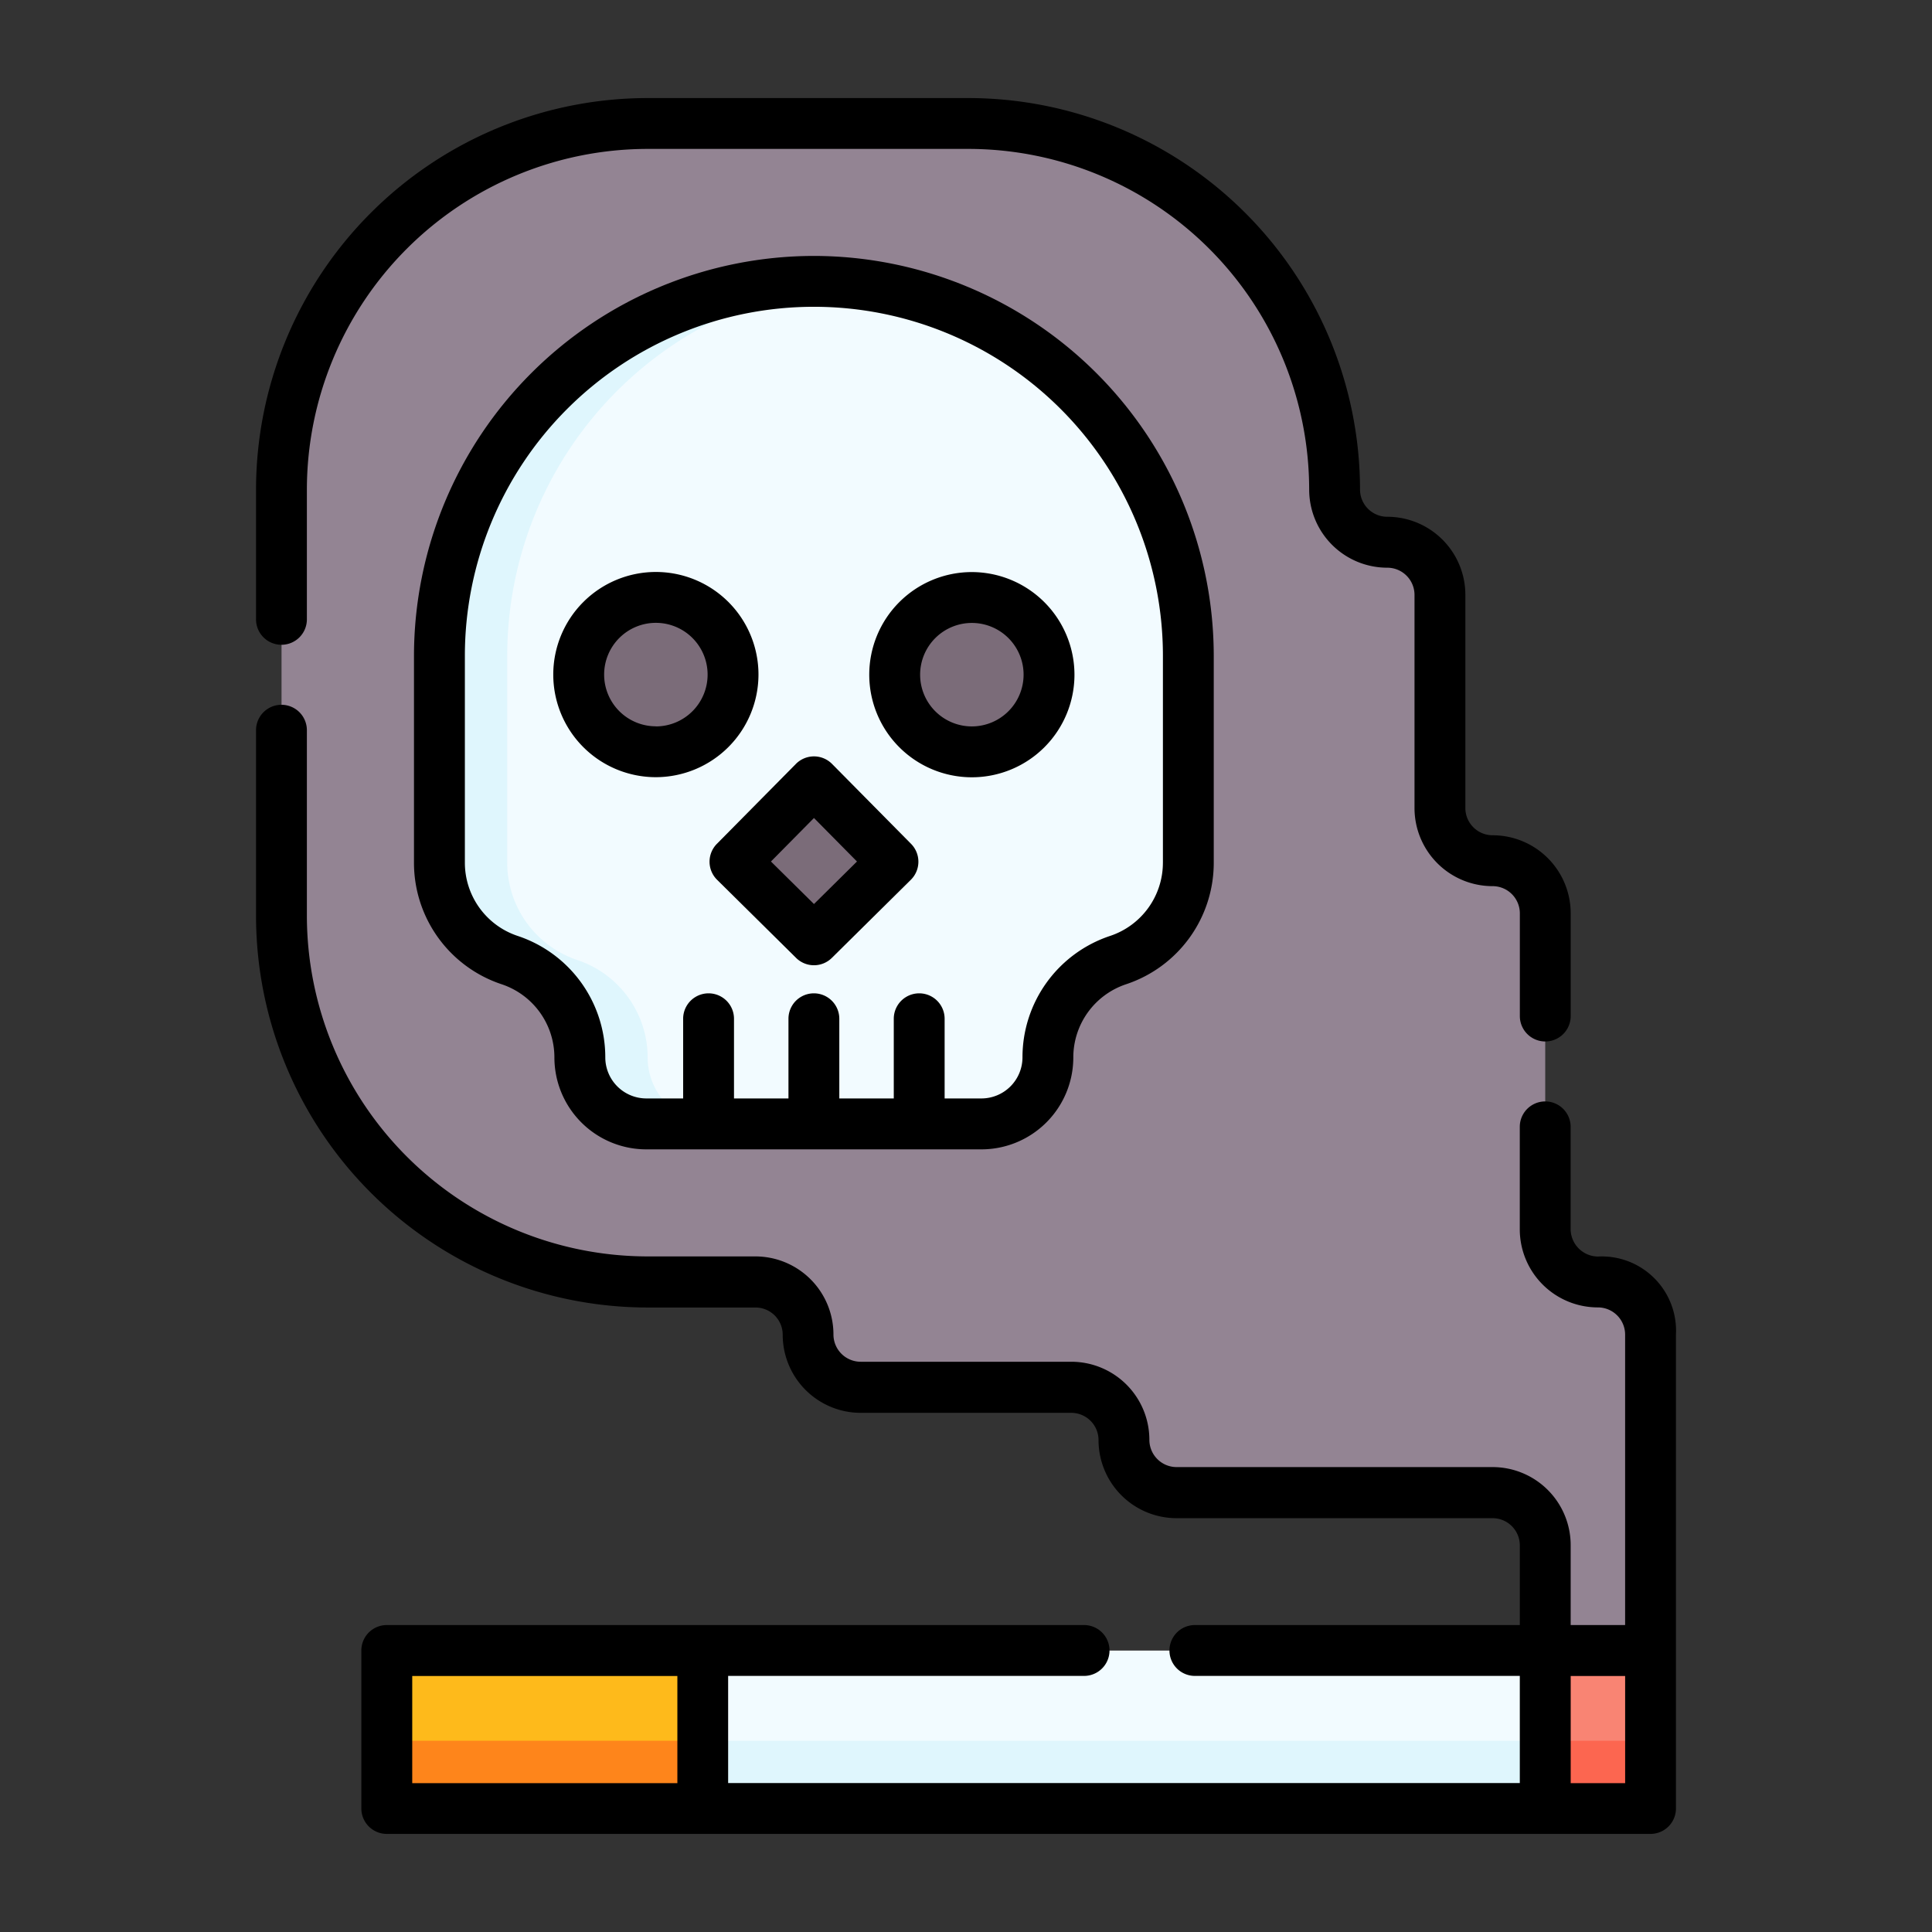 <svg xmlns="http://www.w3.org/2000/svg" width="94" height="94" viewBox="0 0 94 94">
  <rect x="0" y="0" width="94" height="94" fill="#333333" stroke="none"/>
  <g id="Grupo_58383" data-name="Grupo 58383" transform="translate(0 0)">
    <rect id="Rectángulo_5247" data-name="Rectángulo 5247" width="94" height="94" transform="translate(0 0)" fill="none"/>
    <g id="muerte" transform="translate(-34.143 4.771)">
      <path id="Trazado_104805" data-name="Trazado 104805" d="M120.708,81.8V66.429a2.562,2.562,0,0,0-2.562-2.562,2.562,2.562,0,0,1-2.562-2.562V45.933a2.562,2.562,0,0,0-2.562-2.562,2.561,2.561,0,0,1-2.562-2.561V30.438a2.561,2.561,0,0,0-2.562-2.561,2.562,2.562,0,0,1-2.562-2.562A17.812,17.812,0,0,0,87.524,7.5H71.908A17.812,17.812,0,0,0,54.1,25.315v20.74A17.812,17.812,0,0,0,71.908,63.867h5.246a2.562,2.562,0,0,1,2.562,2.562,2.562,2.562,0,0,0,2.562,2.562H92.526a2.562,2.562,0,0,1,2.562,2.562,2.562,2.562,0,0,0,2.562,2.562h15.372a2.562,2.562,0,0,1,2.562,2.562V81.8h5.124Z" transform="translate(-6.259 -6.265)" fill="#938493"/>
      <path id="Trazado_104806" data-name="Trazado 104806" d="M133.711,87.087a5,5,0,0,0-3.416,4.739,3.231,3.231,0,0,1-3.231,3.231H110.753a3.231,3.231,0,0,1-3.231-3.231,5,5,0,0,0-3.416-4.739,5,5,0,0,1-3.416-4.739V72.285a18.219,18.219,0,1,1,36.437,0V82.348A5,5,0,0,1,133.711,87.087Z" transform="translate(-45.167 -45.147)" fill="#f2fbff"/>
      <path id="Trazado_104807" data-name="Trazado 104807" d="M110.821,91.827a5,5,0,0,0-3.416-4.739,5,5,0,0,1-3.416-4.739V72.285a18.22,18.22,0,0,1,16.569-18.144c-.544-.049-1.093-.075-1.65-.075A18.219,18.219,0,0,0,100.69,72.285V82.348a5,5,0,0,0,3.416,4.739,5,5,0,0,1,3.416,4.739,3.231,3.231,0,0,0,3.231,3.231h3.3A3.231,3.231,0,0,1,110.821,91.827Z" transform="translate(-45.167 -45.147)" fill="#dff6fd"/>
      <g id="Grupo_58499" data-name="Grupo 58499" transform="translate(62.301 24.301)">
        <circle id="Elipse_5318" data-name="Elipse 5318" cx="3.754" cy="3.754" r="3.754" fill="#7b6c79"/>
        <circle id="Elipse_5319" data-name="Elipse 5319" cx="3.754" cy="3.754" r="3.754" transform="translate(15.372)" fill="#7b6c79"/>
        <path id="Trazado_104808" data-name="Trazado 104808" d="M187.836,205.558l3.843-3.887,3.843,3.887-3.843,3.8Z" transform="translate(-180.238 -192.704)" fill="#7b6c79"/>
      </g>
      <path id="Trazado_104809" data-name="Trazado 104809" d="M85.158,457.905h61.488v7.686H85.158Z" transform="translate(-32.197 -382.369)" fill="#f2fbff"/>
      <path id="Trazado_104810" data-name="Trazado 104810" d="M85.158,484.5h61.488v3.3H85.158Z" transform="translate(-32.197 -404.575)" fill="#dff6fd"/>
      <path id="Trazado_104811" data-name="Trazado 104811" d="M426.842,457.905h5.124v7.686h-5.124Z" transform="translate(-317.517 -382.369)" fill="#f98473"/>
      <path id="Trazado_104812" data-name="Trazado 104812" d="M426.842,484.5h5.124v3.3h-5.124Z" transform="translate(-317.517 -404.575)" fill="#fc6650"/>
      <path id="Trazado_104813" data-name="Trazado 104813" d="M85.158,457.905H100.53v7.686H85.158Z" transform="translate(-32.197 -382.369)" fill="#feba1b"/>
      <path id="Trazado_104814" data-name="Trazado 104814" d="M85.158,484.5H100.53v3.3H85.158Z" transform="translate(-32.197 -404.575)" fill="#fe851b"/>
      <g id="Grupo_58500" data-name="Grupo 58500" transform="translate(46.6 0)">
        <path id="Trazado_104815" data-name="Trazado 104815" d="M112.645,46.565A19.478,19.478,0,0,0,93.189,66.021V76.084A6.225,6.225,0,0,0,97.451,82a3.754,3.754,0,0,1,2.57,3.566,4.473,4.473,0,0,0,4.468,4.468H120.8a4.473,4.473,0,0,0,4.468-4.468A3.754,3.754,0,0,1,127.839,82a6.225,6.225,0,0,0,4.262-5.913V66.021A19.478,19.478,0,0,0,112.645,46.565Zm16.982,29.519a3.754,3.754,0,0,1-2.57,3.566,6.225,6.225,0,0,0-4.262,5.913,2,2,0,0,1-1.994,1.994h-1.794V83.68a1.237,1.237,0,1,0-2.474,0v3.877h-2.65V83.68a1.237,1.237,0,1,0-2.474,0v3.877h-2.65V83.68a1.237,1.237,0,0,0-2.474,0v3.877h-1.794a2,2,0,0,1-1.994-1.994,6.225,6.225,0,0,0-4.262-5.913,3.754,3.754,0,0,1-2.57-3.566V66.021a16.981,16.981,0,1,1,33.963,0V76.084Z" transform="translate(-85.504 -38.884)"/>
        <path id="Trazado_104816" data-name="Trazado 104816" d="M144.262,144.8a4.992,4.992,0,1,0-4.992,4.992A5,5,0,0,0,144.262,144.8Zm-4.992,2.517a2.517,2.517,0,1,1,2.517-2.517A2.52,2.52,0,0,1,139.271,147.322Z" transform="translate(-119.816 -116.75)"/>
        <path id="Trazado_104817" data-name="Trazado 104817" d="M232.458,139.813a4.992,4.992,0,1,0,4.992,4.992A5,5,0,0,0,232.458,139.813Zm0,7.509a2.517,2.517,0,1,1,2.517-2.517A2.52,2.52,0,0,1,232.458,147.322Z" transform="translate(-197.63 -116.75)"/>
        <path id="Trazado_104818" data-name="Trazado 104818" d="M111.886,205.77a1.342,1.342,0,0,1-1.325-1.325v-4.985a1.237,1.237,0,0,0-2.474,0v4.985a3.8,3.8,0,0,0,3.8,3.8,1.325,1.325,0,0,1,1.325,1.325V223.7h-2.649v-3.886a3.8,3.8,0,0,0-3.8-3.8H91.39a1.326,1.326,0,0,1-1.325-1.325,3.8,3.8,0,0,0-3.8-3.8H76.019a1.326,1.326,0,0,1-1.325-1.325,3.8,3.8,0,0,0-3.8-3.8H65.648A16.593,16.593,0,0,1,49.074,189.2v-9.038a1.237,1.237,0,1,0-2.474,0V189.2a19.07,19.07,0,0,0,19.048,19.05H70.9a1.325,1.325,0,0,1,1.325,1.325,3.8,3.8,0,0,0,3.8,3.8H86.266a1.325,1.325,0,0,1,1.325,1.325,3.8,3.8,0,0,0,3.8,3.8h15.373a1.326,1.326,0,0,1,1.325,1.325V223.7H92.279a1.237,1.237,0,1,0,0,2.474h15.809v5.213H69.57v-5.213H86.888a1.237,1.237,0,1,0,0-2.474H52.961a1.237,1.237,0,0,0-1.237,1.237v7.687a1.237,1.237,0,0,0,1.237,1.237h61.487a1.237,1.237,0,0,0,1.237-1.237V209.569A3.613,3.613,0,0,0,111.886,205.77ZM54.2,226.178H67.1v5.213H54.2Zm59.013,5.213h-2.649v-5.213h2.649Z" transform="translate(-46.6 -149.405)"/>
        <path id="Trazado_104819" data-name="Trazado 104819" d="M47.837,26.6a1.237,1.237,0,0,0,1.237-1.237V19.05A16.593,16.593,0,0,1,65.648,2.474H81.265A16.594,16.594,0,0,1,97.84,19.05a3.8,3.8,0,0,0,3.8,3.8,1.325,1.325,0,0,1,1.325,1.323V34.544a3.8,3.8,0,0,0,3.8,3.8,1.325,1.325,0,0,1,1.325,1.325v4.995a1.237,1.237,0,0,0,2.474,0V39.668a3.8,3.8,0,0,0-3.8-3.8,1.326,1.326,0,0,1-1.325-1.325V24.172a3.8,3.8,0,0,0-3.8-3.8,1.325,1.325,0,0,1-1.325-1.325A19.071,19.071,0,0,0,81.265,0H65.648A19.07,19.07,0,0,0,46.6,19.05v6.31A1.237,1.237,0,0,0,47.837,26.6Z" transform="translate(-46.6 0)"/>
        <path id="Trazado_104820" data-name="Trazado 104820" d="M186.3,194.539a1.237,1.237,0,0,0-1.76,0l-3.843,3.887a1.237,1.237,0,0,0,.01,1.75l3.843,3.8a1.237,1.237,0,0,0,1.74,0l3.843-3.8a1.237,1.237,0,0,0,.01-1.75Zm-.88,6.816-2.093-2.069,2.093-2.117,2.093,2.117Z" transform="translate(-158.274 -162.141)"/>
      </g>
    </g>
  </g>
</svg>
